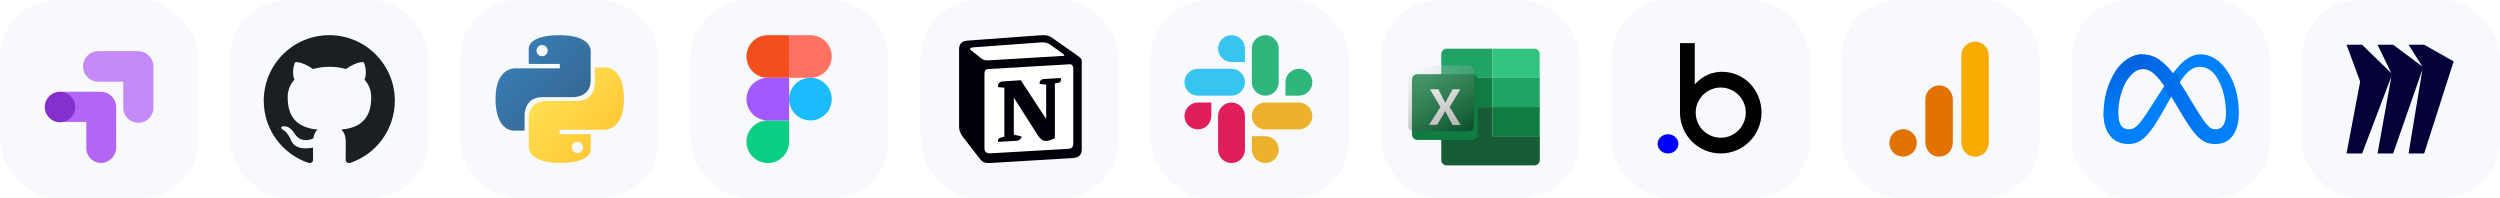 <svg width="1564" height="124" viewBox="0 0 1564 124" fill="none" xmlns="http://www.w3.org/2000/svg">
<rect x="288" width="124" height="124" rx="36" fill="#F7F9FC"/>
<rect x="432" width="124" height="124" rx="36" fill="#F7F9FC"/>
<rect x="864" width="124" height="124" rx="36" fill="#F7F9FC"/>
<rect x="1296" width="124" height="124" rx="36" fill="#F7F9FC"/>
<rect x="576" width="124" height="124" rx="36" fill="#F7F9FC"/>
<rect x="1440" width="124" height="124" rx="36" fill="#F7F9FC"/>
<rect x="1008" width="124" height="124" rx="36" fill="#F7F9FC"/>
<rect x="144" width="124" height="124" rx="36" fill="#F7F9FC"/>
<rect width="124" height="124" rx="36" fill="#F7F9FC"/>
<rect x="720" width="124" height="124" rx="36" fill="#F7F9FC"/>
<rect x="1152" width="124" height="124" rx="36" fill="#F7F9FC"/>
<path d="M757.807 72.554C757.807 77.179 754.029 80.958 749.403 80.958C744.778 80.958 741 77.179 741 72.554C741 67.929 744.778 64.15 749.403 64.15H757.807V72.554Z" fill="#E01E5A"/>
<path d="M762.039 72.554C762.039 67.929 765.818 64.15 770.443 64.15C775.068 64.15 778.846 67.929 778.846 72.554V93.597C778.846 98.222 775.068 102 770.443 102C765.818 102 762.039 98.222 762.039 93.597V72.554Z" fill="#E01E5A"/>
<path d="M770.443 38.808C765.818 38.808 762.039 35.029 762.039 30.404C762.039 25.779 765.818 22 770.443 22C775.068 22 778.846 25.779 778.846 30.404V38.808H770.443Z" fill="#36C5F0"/>
<path d="M770.445 43.042C775.07 43.042 778.848 46.821 778.848 51.446C778.848 56.072 775.07 59.85 770.445 59.85H749.403C744.778 59.85 741 56.072 741 51.446C741 46.821 744.778 43.042 749.403 43.042H770.445Z" fill="#36C5F0"/>
<path d="M804.19 51.446C804.19 46.821 807.969 43.042 812.594 43.042C817.219 43.042 820.997 46.821 820.997 51.446C820.997 56.072 817.219 59.85 812.594 59.85H804.19V51.446Z" fill="#2EB67D"/>
<path d="M799.958 51.446C799.958 56.072 796.18 59.85 791.555 59.85C786.929 59.85 783.151 56.072 783.151 51.446V30.404C783.151 25.779 786.929 22 791.555 22C796.18 22 799.958 25.779 799.958 30.404V51.446Z" fill="#2EB67D"/>
<path d="M791.555 85.193C796.18 85.193 799.958 88.971 799.958 93.597C799.958 98.222 796.18 102 791.555 102C786.929 102 783.151 98.222 783.151 93.597V85.193H791.555Z" fill="#ECB22E"/>
<path d="M791.555 80.958C786.929 80.958 783.151 77.18 783.151 72.554C783.151 67.929 786.929 64.15 791.555 64.15H812.596C817.221 64.15 820.999 67.929 820.999 72.554C820.999 77.18 817.221 80.958 812.596 80.958H791.555Z" fill="#ECB22E"/>
<path d="M604.824 25.45L649.189 22.182C654.637 21.715 656.039 22.028 659.463 24.516L673.625 34.47C675.961 36.181 676.74 36.647 676.74 38.513V93.107C676.74 96.528 675.494 98.552 671.136 98.861L619.616 101.972C616.345 102.129 614.788 101.662 613.075 99.484L602.646 85.952C600.777 83.461 600 81.598 600 79.418V30.891C600 28.093 601.247 25.759 604.824 25.45Z" fill="white"/>
<path fill-rule="evenodd" clip-rule="evenodd" d="M649.189 22.182L604.824 25.45C601.247 25.759 600 28.093 600 30.891V79.418C600 81.598 600.777 83.461 602.646 85.952L613.075 99.484C614.788 101.662 616.345 102.129 619.616 101.972L671.136 98.861C675.494 98.552 676.74 96.528 676.74 93.107V38.513C676.74 36.745 676.04 36.234 673.978 34.728C673.864 34.645 673.747 34.559 673.625 34.47L659.463 24.516C656.039 22.028 654.637 21.715 649.189 22.182ZM620.784 37.618C616.578 37.902 615.622 37.966 613.233 36.026L607.159 31.204C606.539 30.581 606.85 29.803 608.405 29.649L651.057 26.538C654.636 26.226 656.504 27.472 657.905 28.561L665.221 33.849C665.532 34.004 666.309 34.936 665.375 34.936L621.327 37.581C621.141 37.594 620.962 37.606 620.788 37.617L620.785 37.618L620.784 37.618ZM615.878 92.639V46.291C615.878 44.27 616.5 43.336 618.367 43.179L668.955 40.225C670.671 40.069 671.448 41.159 671.448 43.179V89.216C671.448 91.239 671.136 92.953 668.333 93.107L619.924 95.908C617.122 96.062 615.878 95.13 615.878 92.639ZM663.667 48.778C663.977 50.179 663.667 51.579 662.263 51.736L659.931 52.201V86.418C657.905 87.507 656.038 88.129 654.482 88.129C651.99 88.129 651.366 87.35 649.5 85.019L634.244 61.067V84.241L639.071 85.331C639.071 85.331 639.071 88.129 635.176 88.129L624.438 88.752C624.126 88.129 624.438 86.575 625.528 86.263L628.33 85.487V54.846L624.439 54.534C624.127 53.133 624.904 51.113 627.085 50.956L638.604 50.179L654.482 74.443V52.979L650.434 52.514C650.123 50.801 651.366 49.557 652.923 49.403L663.667 48.778Z" fill="#000008"/>
<g filter="url(#filter0_dd_1462_14448)">
<path d="M957.525 25.003H902.707C900.818 25.003 899.287 26.534 899.287 28.423V94.665C899.287 96.554 900.818 98.085 902.707 98.085H957.525C959.414 98.085 960.945 96.554 960.945 94.665V28.423C960.945 26.534 959.414 25.003 957.525 25.003Z" fill="white"/>
<path d="M957.515 25.003H902.697C900.808 25.003 899.277 26.534 899.277 28.423V94.665C899.277 96.554 900.808 98.085 902.697 98.085H957.515C959.404 98.085 960.935 96.554 960.935 94.665V28.423C960.935 26.534 959.404 25.003 957.515 25.003Z" fill="white"/>
<path d="M931.26 25H902.711C902.263 25 901.82 25.089 901.406 25.261C900.993 25.433 900.617 25.685 900.302 26.003C899.986 26.321 899.737 26.698 899.568 27.113C899.398 27.528 899.313 27.972 899.317 28.42V43.264H931.26V25Z" fill="#21A366"/>
<path d="M957.577 25H931.258V43.264H960.921V28.42C960.928 27.524 960.58 26.662 959.954 26.021C959.328 25.38 958.473 25.013 957.577 25Z" fill="#33C481"/>
<path d="M960.947 61.53H931.258V79.794H960.947V61.53Z" fill="#107C41"/>
<path d="M931.26 79.794V61.53H899.317V94.639C899.313 95.089 899.399 95.535 899.57 95.951C899.741 96.368 899.992 96.746 900.311 97.064C900.629 97.383 901.007 97.634 901.424 97.805C901.84 97.976 902.286 98.062 902.736 98.058H957.58C958.03 98.062 958.476 97.976 958.893 97.805C959.309 97.634 959.687 97.383 960.006 97.064C960.324 96.746 960.576 96.368 960.746 95.951C960.917 95.535 961.003 95.089 961 94.639V79.794H931.26Z" fill="#185C37"/>
<path d="M931.256 43.265H899.287V61.529H931.256V43.265Z" fill="#107C41"/>
<path d="M960.947 43.265L931.258 43.264L931.258 61.529H960.947V43.265Z" fill="#21A366"/>
</g>
<g filter="url(#filter1_dd_1462_14448)">
<path d="M918.694 40.986H884.42C882.531 40.986 881 42.517 881 44.406V78.68C881 80.569 882.531 82.1 884.42 82.1H918.694C920.583 82.1 922.114 80.569 922.114 78.68V44.406C922.114 42.517 920.583 40.986 918.694 40.986Z" fill="#107C41"/>
<path d="M891.717 72.649L898.835 61.529L892.223 50.408H897.543L901.14 57.501C901.47 58.16 901.698 58.666 901.824 58.996C902.052 58.464 902.306 57.932 902.559 57.425L906.409 50.408H911.298L904.56 61.529L911.501 72.751H906.435L902.255 64.974C902.065 64.642 901.904 64.295 901.774 63.935C901.653 64.29 901.491 64.63 901.292 64.949L896.783 72.649H891.717Z" fill="white"/>
</g>
<path style="mix-blend-mode:soft-light" opacity="0.5" d="M918.698 40.986H884.424C882.535 40.986 881.004 42.517 881.004 44.406V78.68C881.004 80.569 882.535 82.1 884.424 82.1H918.698C920.586 82.1 922.118 80.569 922.118 78.68V44.406C922.118 42.517 920.586 40.986 918.698 40.986Z" fill="url(#paint0_linear_1462_14448)"/>
<path d="M1227 34.591V88.591C1227 94.638 1231.16 98 1235.59 98C1239.68 98 1244.18 95.136 1244.18 88.591V35C1244.18 29.465 1240.09 26 1235.59 26C1231.09 26 1227 29.822 1227 34.591Z" fill="#F8AB00"/>
<path d="M1204.5 61.999V88.59C1204.5 94.637 1208.67 97.999 1213.09 97.999C1217.18 97.999 1221.68 95.136 1221.68 88.59V62.409C1221.68 56.873 1217.59 53.409 1213.09 53.409C1208.59 53.409 1204.5 57.231 1204.5 61.999Z" fill="#E37300"/>
<path d="M1199.18 89.409C1199.18 94.152 1195.33 98 1190.59 98C1185.85 98 1182 94.152 1182 89.409C1182 84.666 1185.85 80.818 1190.59 80.818C1195.33 80.818 1199.18 84.666 1199.18 89.409Z" fill="#E37300"/>
<path d="M1077.17 44.906C1070.99 44.906 1064.88 47.562 1060.23 52.806V27H1051V70.453C1051 84.563 1062.42 96 1076.5 96C1090.58 96 1102 84.563 1102 70.453C1102 56.342 1091.24 44.906 1077.17 44.906ZM1076.5 86.15C1067.84 86.15 1060.83 79.112 1060.83 70.453C1060.83 61.793 1067.86 54.755 1076.5 54.755C1085.16 54.755 1092.17 61.793 1092.17 70.453C1092.17 79.112 1085.16 86.15 1076.5 86.15Z" fill="black"/>
<path d="M1043.5 96C1047.09 96 1050 93.314 1050 90C1050 86.686 1047.09 84 1043.5 84C1039.91 84 1037 86.686 1037 90C1037 93.314 1039.91 96 1043.5 96Z" fill="#0000FF"/>
<path d="M349.874 22C329.482 22 330.755 30.843 330.755 30.843L330.778 40.005H350.238V42.755H323.049C323.049 42.755 310 41.276 310 61.851C310 82.427 321.389 81.697 321.389 81.697H328.187V72.149C328.187 72.149 327.82 60.76 339.394 60.76H358.694C358.694 60.76 369.538 60.935 369.538 50.28V32.662C369.538 32.662 371.185 22 349.874 22ZM339.144 28.161C341.08 28.161 342.645 29.726 342.645 31.662C342.645 33.598 341.08 35.163 339.144 35.163C337.208 35.163 335.643 33.598 335.643 31.662C335.643 29.726 337.208 28.161 339.144 28.161Z" fill="url(#paint1_linear_1462_14448)"/>
<path d="M350.453 101.909C370.845 101.909 369.572 93.066 369.572 93.066L369.549 83.904H350.09V81.154H377.279C377.279 81.154 390.327 82.633 390.327 62.058C390.327 41.482 378.938 42.212 378.938 42.212H372.141V51.76C372.141 51.76 372.507 63.149 360.933 63.149H341.633C341.633 63.149 330.789 62.974 330.789 73.629V91.247C330.789 91.247 329.143 101.909 350.453 101.909ZM361.183 95.748C359.247 95.748 357.683 94.183 357.683 92.247C357.683 90.311 359.247 88.746 361.183 88.746C363.12 88.746 364.684 90.311 364.684 92.247C364.684 94.183 363.12 95.748 361.183 95.748Z" fill="url(#paint2_linear_1462_14448)"/>
<path d="M493.67 62C493.67 54.636 499.639 48.666 507.003 48.666C514.367 48.666 520.336 54.636 520.336 62C520.336 69.364 514.367 75.333 507.003 75.333C499.639 75.333 493.67 69.364 493.67 62Z" fill="#1ABCFE"/>
<path d="M467 88.667C467 81.303 472.969 75.334 480.333 75.334H493.666V88.667C493.666 96.031 487.697 102 480.333 102C472.969 102 467 96.031 467 88.667Z" fill="#0ACF83"/>
<path d="M493.67 22V48.666H507.003C514.367 48.666 520.336 42.697 520.336 35.333C520.336 27.97 514.367 22 507.003 22H493.67Z" fill="#FF7262"/>
<path d="M467 35.333C467 42.697 472.969 48.666 480.333 48.666H493.666V22H480.333C472.969 22 467 27.97 467 35.333Z" fill="#F24E1E"/>
<path d="M467 62C467 69.364 472.969 75.333 480.333 75.333H493.666V48.666H480.333C472.969 48.666 467 54.636 467 62Z" fill="#A259FF"/>
<path d="M1400.62 70.534L1396.59 73.594L1392.56 70.792C1392.56 70.498 1392.56 70.185 1392.55 69.872C1392.55 69.578 1392.55 69.265 1392.53 68.952C1392.27 61.704 1390.43 53.941 1386.75 48.257C1383.92 43.897 1380.29 41.818 1376.25 41.818C1372 41.818 1368.54 44.357 1364.71 49.876C1364.6 50.041 1364.47 50.207 1364.36 50.391C1364.29 50.483 1364.23 50.575 1364.16 50.685C1363.98 50.961 1363.79 51.237 1363.61 51.531C1361.95 54.107 1360.22 57.105 1358.35 60.417C1358.18 60.729 1358 61.042 1357.83 61.355C1357.78 61.428 1357.72 61.52 1357.69 61.594L1357.3 62.275L1355.02 66.303C1349.66 75.777 1348.3 77.948 1345.64 81.498C1340.94 87.735 1336.93 90.108 1331.65 90.108C1325.4 90.108 1321.43 87.403 1318.98 83.32C1316.97 80.008 1316 75.648 1316 70.682L1325.14 70.994C1325.14 74.232 1325.84 76.697 1326.78 78.206C1327.99 80.156 1329.78 80.91 1331.64 80.91C1334.01 80.91 1336.22 80.413 1340.41 74.6C1343.78 69.946 1347.75 63.434 1350.42 59.331L1352.94 55.486L1353.47 54.64L1354.02 53.812L1354.94 52.396C1356.34 50.262 1357.85 47.999 1359.47 45.829C1359.65 45.571 1359.84 45.313 1360.04 45.056C1360.22 44.798 1360.43 44.541 1360.61 44.302C1362.27 42.186 1364.01 40.218 1365.89 38.599C1369.29 35.637 1372.95 34 1376.65 34C1382.85 34 1388.76 37.587 1393.28 44.32C1397.9 51.2 1400.31 59.773 1400.58 68.695C1400.6 68.989 1400.6 69.302 1400.6 69.615C1400.62 69.927 1400.62 70.222 1400.62 70.534Z" fill="#0081FB"/>
<path d="M1323.21 44.957C1327.4 38.509 1333.45 34 1340.38 34C1344.4 34 1348.39 35.187 1352.56 38.586C1357.12 42.302 1361.98 48.421 1368.05 58.505L1370.22 62.124C1375.47 70.855 1378.46 75.345 1380.21 77.464C1382.46 80.185 1383.86 80.91 1385.91 80.91C1391.09 80.91 1392.56 76.237 1392.56 70.79L1400.62 70.538C1400.62 76.232 1399.5 80.415 1397.58 83.719C1395.74 86.914 1392.14 90.108 1386.08 90.108C1382.31 90.108 1378.97 89.291 1375.28 85.816C1372.44 83.148 1369.13 78.41 1366.58 74.151L1358.99 61.496C1355.18 55.146 1351.68 50.409 1349.66 48.266C1347.49 45.959 1344.8 43.2 1340.34 43.2C1336.73 43.2 1333.56 45.705 1330.99 49.574L1323.21 44.957Z" fill="url(#paint3_linear_1462_14448)"/>
<path d="M1340.37 43.198C1336.77 43.198 1333.6 45.703 1331.04 49.572C1327.42 55.039 1325.2 63.181 1325.2 71.002C1325.2 74.227 1325.19 76.653 1326.12 78.15L1319.05 83.325C1317.06 80.003 1316 75.759 1316 70.792C1316 61.76 1318.49 52.229 1323.21 44.957C1327.39 38.509 1333.49 34 1340.41 34L1340.37 43.198Z" fill="url(#paint4_linear_1462_14448)"/>
<path opacity="0.05" d="M1354.02 53.812L1353.47 54.64L1352.94 55.486C1354.25 57.381 1355.74 59.662 1357.3 62.275L1357.69 61.594C1357.72 61.52 1357.78 61.428 1357.83 61.355C1358 61.042 1358.18 60.729 1358.35 60.417C1356.82 57.915 1355.35 55.689 1354.02 53.812ZM1360.04 45.056C1359.84 45.313 1359.65 45.571 1359.47 45.829C1360.81 47.503 1362.17 49.397 1363.61 51.531C1363.79 51.237 1363.98 50.961 1364.16 50.685C1364.23 50.575 1364.29 50.483 1364.36 50.391C1364.47 50.207 1364.6 50.041 1364.71 49.876C1363.31 47.815 1361.95 45.957 1360.61 44.302C1360.43 44.541 1360.22 44.798 1360.04 45.056Z" fill="#000008"/>
<path opacity="0.07" d="M1354.02 53.813L1353.47 54.641C1354.78 56.517 1356.25 58.761 1357.83 61.355C1358 61.042 1358.18 60.73 1358.35 60.417C1356.82 57.915 1355.35 55.689 1354.02 53.813ZM1359.47 45.829C1360.81 47.503 1362.17 49.398 1363.61 51.532C1363.79 51.237 1363.98 50.961 1364.16 50.685C1362.74 48.588 1361.36 46.712 1360.04 45.056C1359.84 45.314 1359.65 45.571 1359.47 45.829Z" fill="#000008"/>
<path fill-rule="evenodd" clip-rule="evenodd" d="M206 22C183.347 22 165 40.353 165 63.012C165 81.159 176.736 96.488 193.034 101.922C195.084 102.281 195.852 101.05 195.852 99.974C195.852 99 195.801 95.77 195.801 92.335C185.5 94.232 182.835 89.823 182.015 87.516C181.554 86.337 179.555 82.697 177.812 81.723C176.377 80.954 174.327 79.058 177.761 79.006C180.99 78.955 183.296 81.98 184.065 83.21C187.755 89.413 193.649 87.67 196.006 86.594C196.365 83.928 197.441 82.133 198.62 81.108C189.497 80.083 179.965 76.546 179.965 60.859C179.965 56.399 181.554 52.708 184.168 49.837C183.758 48.811 182.322 44.608 184.577 38.969C184.577 38.969 188.011 37.892 195.852 43.172C199.132 42.25 202.618 41.788 206.103 41.788C209.588 41.788 213.073 42.25 216.353 43.172C224.194 37.841 227.628 38.969 227.628 38.969C229.883 44.608 228.448 48.811 228.038 49.837C230.651 52.708 232.24 56.347 232.24 60.859C232.24 76.597 222.656 80.083 213.534 81.108C215.02 82.39 216.301 84.85 216.301 88.695C216.301 94.181 216.25 98.589 216.25 99.974C216.25 101.05 217.019 102.332 219.069 101.922C235.264 96.488 247 81.108 247 63.012C247 40.353 228.653 22 206 22Z" fill="#1B1F23"/>
<path d="M72.681 66.83C72.558 61.53 68.194 57.316 62.894 57.379H37.659V76.281H54.003V92.176C53.863 94.691 54.752 97.154 56.465 98.999C58.178 100.845 60.568 101.915 63.086 101.963C65.656 101.938 68.111 100.892 69.91 99.057C71.71 97.222 72.706 94.746 72.681 92.176V66.83Z" fill="#B366F6"/>
<path d="M37.547 76.489C42.82 76.489 47.094 72.214 47.094 66.942C47.094 61.669 42.82 57.395 37.547 57.395C32.274 57.395 28 61.669 28 66.942C28 72.214 32.274 76.489 37.547 76.489Z" fill="#8430CE"/>
<path d="M95.981 41.499C95.928 36.237 91.647 32 86.386 32H60.575C55.672 32.492 51.938 36.619 51.938 41.547C51.938 46.475 55.672 50.602 60.575 51.094H77.11V66.974C76.968 70.44 78.736 73.706 81.716 75.481C84.697 77.257 88.41 77.257 91.391 75.481C94.371 73.706 96.139 70.44 95.996 66.974L95.981 41.499Z" fill="#C58AF8"/>
<path d="M1516.55 28H1506.8L1515.46 41.619L1497.15 28H1487.4L1496.06 45.845L1477.75 28H1468L1476.52 51.039L1468 96H1477.75L1496.06 47.791L1487.4 96H1497.15L1515.46 43.566L1506.8 96H1516.55L1535 38.403L1516.55 28Z" fill="#050038"/>
<defs>
<filter id="filter0_dd_1462_14448" x="893.847" y="22.673" width="73.358" height="83.945" filterUnits="userSpaceOnUse" color-interpolation-filters="sRGB">
<feFlood flood-opacity="0" result="BackgroundImageFix"/>
<feColorMatrix in="SourceAlpha" type="matrix" values="0 0 0 0 0 0 0 0 0 0 0 0 0 0 0 0 0 0 127 0" result="hardAlpha"/>
<feOffset dx="2.327" dy="2.327"/>
<feGaussianBlur stdDeviation="1.939"/>
<feComposite in2="hardAlpha" operator="out"/>
<feColorMatrix type="matrix" values="0 0 0 0 0 0 0 0 0 0 0 0 0 0 0 0 0 0 0.25 0"/>
<feBlend mode="normal" in2="BackgroundImageFix" result="effect1_dropShadow_1462_14448"/>
<feColorMatrix in="SourceAlpha" type="matrix" values="0 0 0 0 0 0 0 0 0 0 0 0 0 0 0 0 0 0 127 0" result="hardAlpha"/>
<feOffset dy="3.103"/>
<feGaussianBlur stdDeviation="2.715"/>
<feComposite in2="hardAlpha" operator="out"/>
<feColorMatrix type="matrix" values="0 0 0 0 0 0 0 0 0 0 0 0 0 0 0 0 0 0 0.15 0"/>
<feBlend mode="normal" in2="effect1_dropShadow_1462_14448" result="effect2_dropShadow_1462_14448"/>
<feBlend mode="normal" in="SourceGraphic" in2="effect2_dropShadow_1462_14448" result="shape"/>
</filter>
<filter id="filter1_dd_1462_14448" x="875.57" y="38.659" width="52.749" height="51.973" filterUnits="userSpaceOnUse" color-interpolation-filters="sRGB">
<feFlood flood-opacity="0" result="BackgroundImageFix"/>
<feColorMatrix in="SourceAlpha" type="matrix" values="0 0 0 0 0 0 0 0 0 0 0 0 0 0 0 0 0 0 127 0" result="hardAlpha"/>
<feOffset dx="2.327" dy="2.327"/>
<feGaussianBlur stdDeviation="1.939"/>
<feComposite in2="hardAlpha" operator="out"/>
<feColorMatrix type="matrix" values="0 0 0 0 0 0 0 0 0 0 0 0 0 0 0 0 0 0 0.25 0"/>
<feBlend mode="normal" in2="BackgroundImageFix" result="effect1_dropShadow_1462_14448"/>
<feColorMatrix in="SourceAlpha" type="matrix" values="0 0 0 0 0 0 0 0 0 0 0 0 0 0 0 0 0 0 127 0" result="hardAlpha"/>
<feOffset dy="3.103"/>
<feGaussianBlur stdDeviation="2.715"/>
<feComposite in2="hardAlpha" operator="out"/>
<feColorMatrix type="matrix" values="0 0 0 0 0 0 0 0 0 0 0 0 0 0 0 0 0 0 0.15 0"/>
<feBlend mode="normal" in2="effect1_dropShadow_1462_14448" result="effect2_dropShadow_1462_14448"/>
<feBlend mode="normal" in="SourceGraphic" in2="effect2_dropShadow_1462_14448" result="shape"/>
</filter>
<linearGradient id="paint0_linear_1462_14448" x1="888.147" y1="38.301" x2="914.974" y2="84.76" gradientUnits="userSpaceOnUse">
<stop stop-color="white" stop-opacity="0.5"/>
<stop offset="1" stop-opacity="0.7"/>
</linearGradient>
<linearGradient id="paint1_linear_1462_14448" x1="317.72" y1="29.188" x2="357.527" y2="68.598" gradientUnits="userSpaceOnUse">
<stop stop-color="#387EB8"/>
<stop offset="1" stop-color="#366994"/>
</linearGradient>
<linearGradient id="paint2_linear_1462_14448" x1="342.154" y1="54.494" x2="384.902" y2="94.906" gradientUnits="userSpaceOnUse">
<stop stop-color="#FFE052"/>
<stop offset="1" stop-color="#FFC331"/>
</linearGradient>
<linearGradient id="paint3_linear_1462_14448" x1="1391.98" y1="62.054" x2="1339.06" y2="62.054" gradientUnits="userSpaceOnUse">
<stop stop-color="#0081FB"/>
<stop offset="0.995" stop-color="#0064E1"/>
</linearGradient>
<linearGradient id="paint4_linear_1462_14448" x1="1328.21" y1="76.991" x2="1328.21" y2="40.461" gradientUnits="userSpaceOnUse">
<stop stop-color="#0081FB"/>
<stop offset="0.995" stop-color="#0064E1"/>
</linearGradient>
</defs>
</svg>
